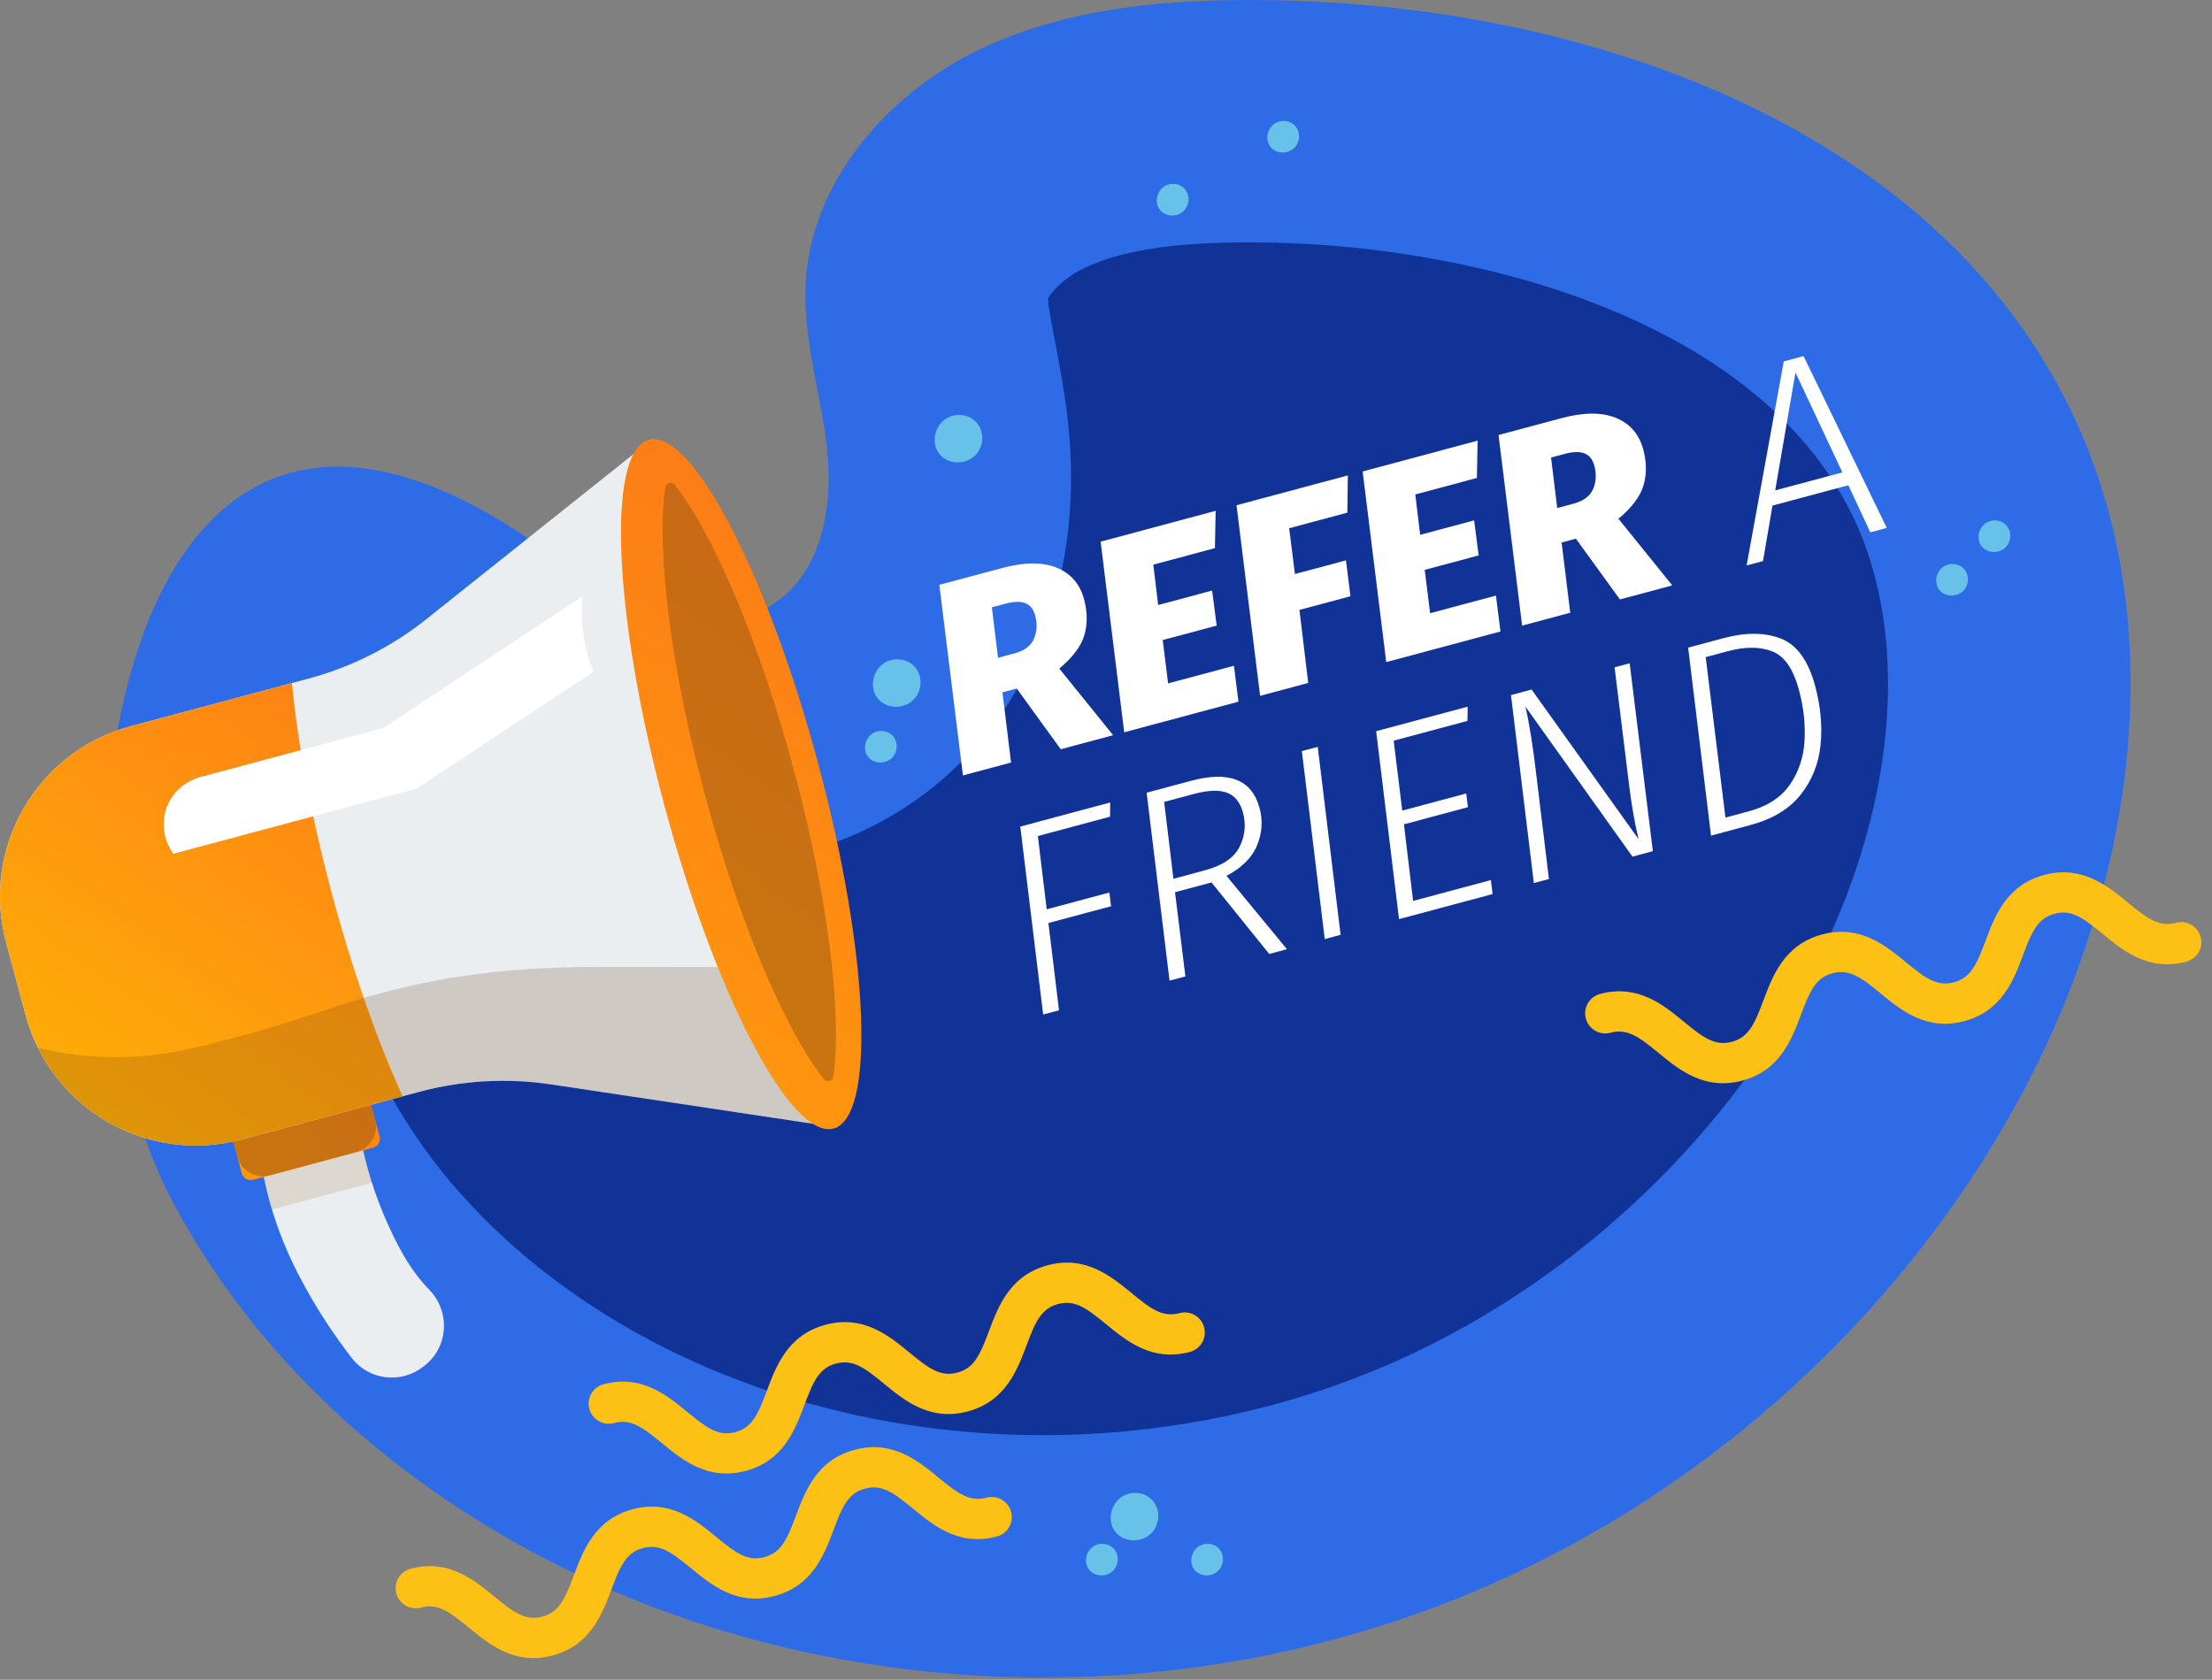 <svg width="158" height="120" viewBox="0 0 158 120" fill="none" xmlns="http://www.w3.org/2000/svg">
<rect x="0" y="0" width="158" height="120" fill="#808080" stroke="none"/>
<g id="Frame" clip-path="url(#clip0_36_5533)">
<g id="Group">
<path id="Vector" d="M147.789 29.046C137.877 8.925 113.256 0.369 90.82 0.013C83.603 -0.1 76.164 0.48 69.691 3.67C63.218 6.861 57.869 13.137 57.541 20.346C57.358 24.331 58.675 28.222 59.088 32.19C59.501 36.158 58.718 40.705 55.456 43.001C50.079 46.784 43.062 42.06 37.608 38.385C6.687 17.56 2.406 66.717 12.116 85.435C19.776 100.198 34.166 110.825 49.979 115.982C67.395 121.662 86.787 121.056 103.815 114.302C120.841 107.547 135.375 94.694 144.16 78.62C152.408 63.53 155.395 44.565 147.827 29.125C147.814 29.098 147.802 29.071 147.789 29.046Z" fill="#2E6CE7"/>
<path id="Vector_2" d="M74.519 102.528C67.919 102.528 61.471 101.517 55.349 99.52C42.79 95.423 32.634 87.383 27.485 77.46C26.093 74.778 24.667 68.679 24.819 61.624C24.915 57.172 25.61 53.837 26.31 51.733C26.783 52.002 27.324 52.334 27.934 52.747C33.235 56.316 41.242 61.711 50.977 61.709C56.197 61.709 61.192 60.134 65.421 57.159C73.398 51.543 77.468 41.541 76.31 30.399C76.078 28.165 75.702 26.199 75.37 24.467C75.168 23.419 74.903 22.029 74.847 21.336C75.12 20.837 75.996 19.864 77.343 19.199C79.954 17.913 83.723 17.314 89.204 17.314C89.651 17.314 90.098 17.318 90.545 17.326C105.5 17.562 125.399 22.778 132.256 36.698L132.254 36.692L132.279 36.742C136.664 45.688 135.395 58.553 128.967 70.313C122.146 82.793 110.651 92.96 97.431 98.205C90.302 101.033 82.379 102.528 74.519 102.528Z" fill="#113397"/>
<g id="Group_2">
<path id="Vector_3" d="M30.307 97.573L30.202 97.654C28.626 98.869 26.357 98.597 25.137 97.025C23.92 95.458 22.667 93.598 21.515 91.428C18.645 86.034 18.505 82.027 18.102 78.693L25.049 76.831C25.569 80.067 25.759 83.529 28.151 88.409C29.056 90.252 29.866 91.317 30.661 92.137C32.181 93.707 32.039 96.237 30.307 97.573Z" fill="#EAEEF0"/>
<g id="Group_3" opacity="0.15">
<path id="Vector_4" d="M19.426 86.404L26.564 84.492C25.623 81.544 25.416 79.13 25.047 76.832L18.1 78.695C18.366 80.899 18.524 83.402 19.426 86.404Z" fill="#8C5213"/>
</g>
<g id="Group_4">
<path id="Vector_5" d="M26.654 81.985L18.065 84.287C17.719 84.379 17.364 84.174 17.272 83.828L16.355 80.401L26.195 77.763L27.113 81.19C27.205 81.538 27 81.893 26.654 81.985Z" fill="url(#paint0_linear_36_5533)"/>
<g id="Group_5" opacity="0.47">
<path id="Vector_6" d="M25.444 82.31L19.276 83.963C18.263 84.235 17.22 83.632 16.948 82.619L16.401 80.576C16.375 80.48 16.431 80.382 16.527 80.357L26.022 77.814C26.118 77.789 26.216 77.844 26.241 77.94L26.788 79.983C27.061 80.996 26.458 82.039 25.444 82.31Z" fill="#8C5213"/>
</g>
<path id="Vector_7" d="M22.035 48.478L9.33 51.881C2.617 53.68 -1.369 60.582 0.43 67.295L1.826 72.505C3.625 79.219 10.526 83.204 17.239 81.405L29.944 78.002C33.02 77.178 36.232 76.998 39.38 77.47L59.82 80.543L46.635 31.336L30.47 44.218C27.984 46.203 25.11 47.654 22.035 48.478Z" fill="#EAEEF0"/>
<path id="Vector_8" d="M58.441 54.544C62.083 68.132 62.571 79.808 59.534 80.62C56.497 81.434 51.083 71.079 47.441 57.491C43.799 43.903 43.312 32.229 46.349 31.415C49.386 30.601 54.8 40.956 58.441 54.544Z" fill="url(#paint1_linear_36_5533)"/>
<g id="Group_6">
<path id="Vector_9" d="M23.707 63.851C22.223 58.313 21.263 53.091 20.851 48.794L9.33 51.881C2.617 53.68 -1.369 60.582 0.43 67.295L1.826 72.505C3.625 79.219 10.526 83.204 17.239 81.405L28.76 78.318C26.971 74.391 25.191 69.39 23.707 63.851Z" fill="url(#paint2_linear_36_5533)"/>
</g>
<g id="Group_7" opacity="0.47">
<path id="Vector_10" d="M59.522 76.909C59.47 77.237 59.056 77.349 58.846 77.09C56.827 74.588 53.31 67.814 50.336 56.715C47.362 45.617 47.019 37.99 47.518 34.815C47.57 34.486 47.984 34.375 48.194 34.634C50.213 37.136 53.73 43.911 56.704 55.009C59.678 66.107 60.021 73.734 59.522 76.909Z" fill="#8C5213"/>
</g>
<g id="Group_8">
<g id="Group_9" opacity="0.31">
<path id="Vector_11" d="M59.756 80.534L59.824 80.543L59.814 80.509C59.797 80.518 59.776 80.524 59.756 80.534Z" fill="#8C5213"/>
</g>
</g>
<path id="Vector_12" d="M14.625 55.427C18.869 54.291 23.116 53.152 27.36 52.014C32.106 48.881 36.85 45.748 41.595 42.615C41.532 43.283 41.515 44.126 41.638 45.086C41.791 46.285 42.116 47.266 42.413 47.98C38.195 50.766 33.978 53.55 29.76 56.335C23.968 57.886 18.176 59.44 12.382 60.991C11.613 59.917 11.478 58.522 12.041 57.36C12.803 55.782 14.454 55.458 14.625 55.427Z" fill="url(#paint3_linear_36_5533)"/>
</g>
<path id="Vector_13" opacity="0.2" d="M51.264 69.077C48.53 69.075 45.796 69.075 43.062 69.073C37.019 69.071 31.599 69.559 25.226 71.515C22.598 72.321 19.242 73.596 14.078 74.807C12.97 75.067 11.325 75.431 9.146 75.508C6.454 75.604 4.229 75.218 2.713 74.852C5.322 80.11 11.352 82.982 17.24 81.404L29.945 78C33.02 77.176 36.232 76.994 39.38 77.468L58.056 80.277C56.09 79.042 53.608 74.896 51.264 69.077Z" fill="url(#paint4_linear_36_5533)"/>
</g>
<g id="Group_10">
<path id="Vector_14" d="M51.886 105.266C49.922 105.266 48.478 104.08 47.276 103.091C45.9 101.958 45.063 101.336 43.851 101.659C43.087 101.864 42.3 101.409 42.095 100.645C41.889 99.879 42.344 99.092 43.11 98.888C45.806 98.165 47.631 99.668 49.1 100.875C50.476 102.006 51.313 102.632 52.525 102.308C53.736 101.983 54.149 101.023 54.775 99.355C55.443 97.575 56.274 95.362 58.969 94.638C61.665 93.916 63.49 95.418 64.959 96.625C66.335 97.756 67.171 98.382 68.384 98.057C69.595 97.733 70.01 96.773 70.636 95.105C71.304 93.325 72.135 91.112 74.832 90.388C77.528 89.666 79.355 91.167 80.824 92.375C82.2 93.507 83.039 94.131 84.251 93.807C85.019 93.603 85.804 94.056 86.007 94.823C86.213 95.588 85.758 96.376 84.992 96.579C82.296 97.301 80.469 95.8 79 94.592C77.624 93.46 76.783 92.835 75.573 93.16C74.362 93.484 73.947 94.444 73.322 96.113C72.653 97.892 71.822 100.106 69.125 100.829C66.43 101.551 64.604 100.05 63.135 98.843C61.759 97.712 60.92 97.086 59.71 97.41C58.499 97.735 58.086 98.695 57.46 100.363C56.792 102.143 55.961 104.356 53.266 105.08C52.778 105.208 52.319 105.266 51.886 105.266Z" fill="#FDC014"/>
</g>
<g id="Group_11">
<path id="Vector_15" d="M123.066 77.385C121.102 77.385 119.659 76.199 118.457 75.21C117.08 74.079 116.243 73.454 115.032 73.778C114.264 73.984 113.481 73.528 113.275 72.763C113.07 71.997 113.525 71.21 114.291 71.006C116.986 70.284 118.812 71.785 120.281 72.993C121.657 74.124 122.494 74.749 123.705 74.425C124.917 74.101 125.33 73.141 125.957 71.472C126.625 69.693 127.457 67.479 130.152 66.756C132.847 66.036 134.673 67.537 136.142 68.743C137.518 69.875 138.355 70.499 139.566 70.175C140.778 69.85 141.192 68.89 141.818 67.222C142.486 65.442 143.32 63.229 146.015 62.505C148.712 61.785 150.538 63.285 152.006 64.492C153.383 65.625 154.222 66.249 155.433 65.924C156.199 65.721 156.986 66.174 157.19 66.94C157.395 67.706 156.94 68.493 156.174 68.697C153.479 69.418 151.651 67.917 150.183 66.71C148.806 65.577 147.967 64.953 146.756 65.277C145.545 65.602 145.13 66.562 144.504 68.23C143.836 70.01 143.003 72.223 140.307 72.947C137.614 73.669 135.786 72.167 134.318 70.96C132.941 69.827 132.104 69.203 130.893 69.528C129.682 69.852 129.269 70.812 128.643 72.48C127.975 74.26 127.144 76.473 124.448 77.197C123.959 77.328 123.5 77.385 123.066 77.385Z" fill="#FDC014"/>
</g>
<g id="Group_12">
<path id="Vector_16" d="M38.1 118.451C36.136 118.451 34.692 117.264 33.49 116.276C32.114 115.145 31.275 114.517 30.065 114.844C29.297 115.047 28.514 114.594 28.309 113.828C28.103 113.062 28.558 112.275 29.324 112.071C32.018 111.35 33.845 112.851 35.314 114.058C36.691 115.191 37.528 115.813 38.739 115.491C39.95 115.166 40.363 114.206 40.989 112.538C41.657 110.758 42.488 108.545 45.184 107.821C47.879 107.097 49.705 108.6 51.173 109.808C52.55 110.939 53.387 111.565 54.598 111.24C55.809 110.916 56.224 109.956 56.85 108.288C57.518 106.508 58.351 104.293 61.046 103.571C63.742 102.851 65.569 104.35 67.038 105.558C68.414 106.69 69.253 107.314 70.465 106.99C71.233 106.786 72.018 107.239 72.221 108.005C72.427 108.771 71.972 109.558 71.206 109.762C68.508 110.484 66.681 108.983 65.214 107.775C63.838 106.642 62.999 106.018 61.787 106.343C60.576 106.667 60.161 107.627 59.536 109.295C58.867 111.075 58.036 113.289 55.339 114.012C52.644 114.734 50.816 113.233 49.349 112.025C47.973 110.895 47.136 110.269 45.925 110.593C44.713 110.918 44.3 111.878 43.675 113.546C43.007 115.325 42.175 117.539 39.48 118.263C38.992 118.393 38.533 118.451 38.1 118.451Z" fill="#FDC014"/>
</g>
<g id="Group_13">
<path id="Vector_17" d="M77.459 45.36C77.232 46.149 76.633 46.951 75.664 47.763L79.509 52.522L75.769 53.525L72.623 49.186L71.603 49.459L72.218 54.475L68.781 55.396L67.096 41.779L71.59 40.576C73.176 40.151 74.473 40.144 75.481 40.557C76.489 40.969 77.14 41.72 77.434 42.818C77.677 43.722 77.685 44.571 77.459 45.36ZM71.287 46.993L72.458 46.679C73.176 46.487 73.64 46.135 73.855 45.627C74.07 45.116 74.097 44.567 73.94 43.974C73.819 43.521 73.585 43.227 73.237 43.089C72.889 42.952 72.421 42.964 71.83 43.123L70.847 43.386L71.287 46.993Z" fill="white"/>
<path id="Vector_18" d="M86.832 36.492L86.779 39.159L82.379 40.338L82.726 43.221L86.579 42.188L86.906 44.692L83.052 45.724L83.436 48.821L88.138 47.562L88.46 50.127L80.302 52.313L78.616 38.696L86.832 36.492Z" fill="white"/>
<path id="Vector_19" d="M96.274 33.962L96.238 36.623L92.083 37.736L92.494 41.008L96.14 40.031L96.462 42.595L92.817 43.572L93.444 48.788L90.008 49.71L88.323 36.093L96.274 33.962Z" fill="white"/>
<path id="Vector_20" d="M105.546 31.478L105.491 34.145L101.093 35.323L101.44 38.207L105.293 37.174L105.619 39.677L101.766 40.71L102.15 43.807L106.854 42.547L107.176 45.112L99.017 47.299L97.332 33.68L105.546 31.478Z" fill="white"/>
<path id="Vector_21" d="M117.399 34.657C117.172 35.446 116.574 36.249 115.604 37.061L119.449 41.82L115.71 42.822L112.563 38.483L111.544 38.756L112.16 43.772L108.724 44.694L107.038 31.077L111.532 29.873C113.118 29.449 114.416 29.441 115.424 29.852C116.431 30.265 117.082 31.017 117.376 32.114C117.62 33.02 117.626 33.868 117.399 34.657ZM111.229 36.291L112.4 35.978C113.118 35.786 113.583 35.435 113.798 34.926C114.013 34.415 114.039 33.866 113.882 33.273C113.761 32.82 113.527 32.526 113.179 32.39C112.832 32.254 112.363 32.265 111.77 32.423L110.789 32.686L111.229 36.291Z" fill="white"/>
<path id="Vector_22" d="M133.596 38.03L132.026 34.665L126.606 36.118L125.929 40.084L124.758 40.397L127.411 25.82L128.827 25.44L134.767 37.713L133.596 38.03ZM126.8 35.033L131.598 33.747L128.248 26.61L126.8 35.033Z" fill="white"/>
<path id="Vector_23" d="M79.299 57.327L79.288 58.343L74.132 59.725L74.765 64.96L79.24 63.761L79.361 64.74L74.886 65.939L75.644 72.173L74.512 72.476L72.878 59.049L79.299 57.327Z" fill="white"/>
<path id="Vector_24" d="M89.793 60.386C89.434 61.265 88.704 61.992 87.606 62.57L91.924 67.809L90.659 68.149L86.537 63.041L83.93 63.739L84.671 69.754L83.538 70.057L81.903 56.631L85.076 55.78C87.796 55.051 89.428 55.702 89.969 57.729C90.211 58.621 90.152 59.506 89.793 60.386ZM86.063 62.175C87.322 61.837 88.148 61.278 88.539 60.499C88.931 59.719 89.011 58.902 88.783 58.045C88.587 57.316 88.207 56.842 87.645 56.631C87.082 56.418 86.284 56.448 85.251 56.725L83.154 57.287L83.817 62.778L86.063 62.175Z" fill="white"/>
<path id="Vector_25" d="M94.124 53.356L95.758 66.782L94.625 67.086L92.991 53.659L94.124 53.356Z" fill="white"/>
<path id="Vector_26" d="M104.83 50.486L104.819 51.501L99.549 52.912L100.16 57.909L104.73 56.684L104.851 57.664L100.28 58.888L100.937 64.36L106.489 62.872L106.616 63.87L99.931 65.661L98.297 52.234L104.83 50.486Z" fill="white"/>
<path id="Vector_27" d="M118.061 60.806L116.606 61.196L108.956 50.474C109.236 51.668 109.495 53.292 109.735 55.346L110.638 62.795L109.561 63.083L107.927 49.656L109.399 49.261L117.038 59.946C116.735 58.666 116.499 57.278 116.328 55.784L115.328 47.673L116.405 47.385L118.061 60.806Z" fill="white"/>
<path id="Vector_28" d="M127.198 45.617C128.347 46.059 129.167 47.191 129.657 49.017C130.045 50.465 130.173 51.86 130.041 53.204C129.908 54.548 129.436 55.734 128.626 56.761C127.816 57.788 126.616 58.514 125.03 58.94L122.216 59.695L120.582 46.266L123.112 45.588C124.686 45.166 126.048 45.175 127.198 45.617ZM121.836 46.944L123.247 58.407L124.928 57.955C126.238 57.604 127.209 56.972 127.843 56.062C128.476 55.151 128.825 54.106 128.895 52.926C128.964 51.747 128.833 50.541 128.501 49.307C128.094 47.783 127.449 46.855 126.572 46.525C125.694 46.193 124.65 46.191 123.441 46.514L121.836 46.944Z" fill="white"/>
</g>
<path id="Vector_29" d="M78.14 110.445C77.581 110.781 77.372 111.611 77.8 112.144C78.213 112.657 79.034 112.672 79.499 112.212C79.908 111.805 79.968 111.1 79.566 110.649C79.2 110.236 78.574 110.186 78.14 110.445Z" fill="#67C1E9"/>
<path id="Vector_30" d="M91.091 8.796C90.532 9.132 90.323 9.962 90.751 10.495C91.163 11.008 91.985 11.023 92.45 10.562C92.859 10.155 92.918 9.451 92.517 9C92.15 8.587 91.524 8.537 91.091 8.796Z" fill="#67C1E9"/>
<path id="Vector_31" d="M138.867 40.447C138.309 40.783 138.1 41.613 138.528 42.146C138.94 42.659 139.762 42.674 140.227 42.214C140.635 41.808 140.695 41.102 140.294 40.651C139.927 40.238 139.301 40.188 138.867 40.447Z" fill="#67C1E9"/>
<path id="Vector_32" d="M85.658 110.445C85.099 110.781 84.89 111.611 85.318 112.144C85.731 112.657 86.552 112.672 87.017 112.212C87.426 111.805 87.485 111.1 87.084 110.649C86.716 110.236 86.091 110.186 85.658 110.445Z" fill="#67C1E9"/>
<path id="Vector_33" d="M141.893 37.335C141.334 37.671 141.125 38.501 141.553 39.034C141.966 39.547 142.788 39.562 143.252 39.101C143.661 38.696 143.721 37.99 143.319 37.539C142.953 37.124 142.327 37.074 141.893 37.335Z" fill="#67C1E9"/>
<path id="Vector_34" d="M62.352 52.375C61.793 52.711 61.584 53.54 62.012 54.074C62.425 54.586 63.247 54.602 63.711 54.141C64.12 53.734 64.18 53.029 63.778 52.578C63.41 52.166 62.786 52.116 62.352 52.375Z" fill="#67C1E9"/>
<path id="Vector_35" d="M83.195 13.294C82.636 13.63 82.427 14.46 82.855 14.993C83.267 15.506 84.089 15.521 84.554 15.061C84.963 14.654 85.022 13.949 84.621 13.498C84.254 13.083 83.628 13.033 83.195 13.294Z" fill="#67C1E9"/>
<path id="Vector_36" d="M80.186 106.89C79.346 107.393 79.033 108.641 79.676 109.441C80.294 110.211 81.53 110.236 82.227 109.543C82.841 108.932 82.932 107.873 82.329 107.195C81.778 106.573 80.839 106.498 80.186 106.89Z" fill="#67C1E9"/>
<path id="Vector_37" d="M63.203 47.339C62.362 47.842 62.049 49.09 62.692 49.891C63.31 50.66 64.546 50.685 65.243 49.992C65.858 49.382 65.948 48.322 65.345 47.645C64.792 47.023 63.853 46.948 63.203 47.339Z" fill="#67C1E9"/>
<path id="Vector_38" d="M67.612 29.881C66.771 30.384 66.458 31.632 67.101 32.432C67.719 33.202 68.956 33.227 69.653 32.534C70.267 31.924 70.357 30.864 69.754 30.186C69.203 29.566 68.265 29.491 67.612 29.881Z" fill="#67C1E9"/>
</g>
</g>
<defs>
<linearGradient id="paint0_linear_36_5533" x1="-3.572" y1="104.878" x2="51.072" y2="53.384" gradientUnits="userSpaceOnUse">
<stop stop-color="#FEC200"/>
<stop offset="1" stop-color="#FD5025"/>
</linearGradient>
<linearGradient id="paint1_linear_36_5533" x1="7.241" y1="120.782" x2="98.755" y2="-8.905" gradientUnits="userSpaceOnUse">
<stop stop-color="#FEC200"/>
<stop offset="1" stop-color="#FD5025"/>
</linearGradient>
<linearGradient id="paint2_linear_36_5533" x1="-2.369" y1="93.467" x2="49.188" y2="18.831" gradientUnits="userSpaceOnUse">
<stop stop-color="#FEC200"/>
<stop offset="1" stop-color="#FD5025"/>
</linearGradient>
<linearGradient id="paint3_linear_36_5533" x1="44.449" y1="46.866" x2="16.483" y2="55.186" gradientUnits="userSpaceOnUse">
<stop stop-color="white"/>
<stop offset="1" stop-color="white"/>
</linearGradient>
<linearGradient id="paint4_linear_36_5533" x1="27.328" y1="58.158" x2="31.342" y2="83.628" gradientUnits="userSpaceOnUse">
<stop offset="0.28" stop-color="#603813"/>
<stop offset="1" stop-color="#603813"/>
</linearGradient>
<clipPath id="clip0_36_5533">
<rect width="157.238" height="119.845" fill="white"/>
</clipPath>
</defs>
</svg>
